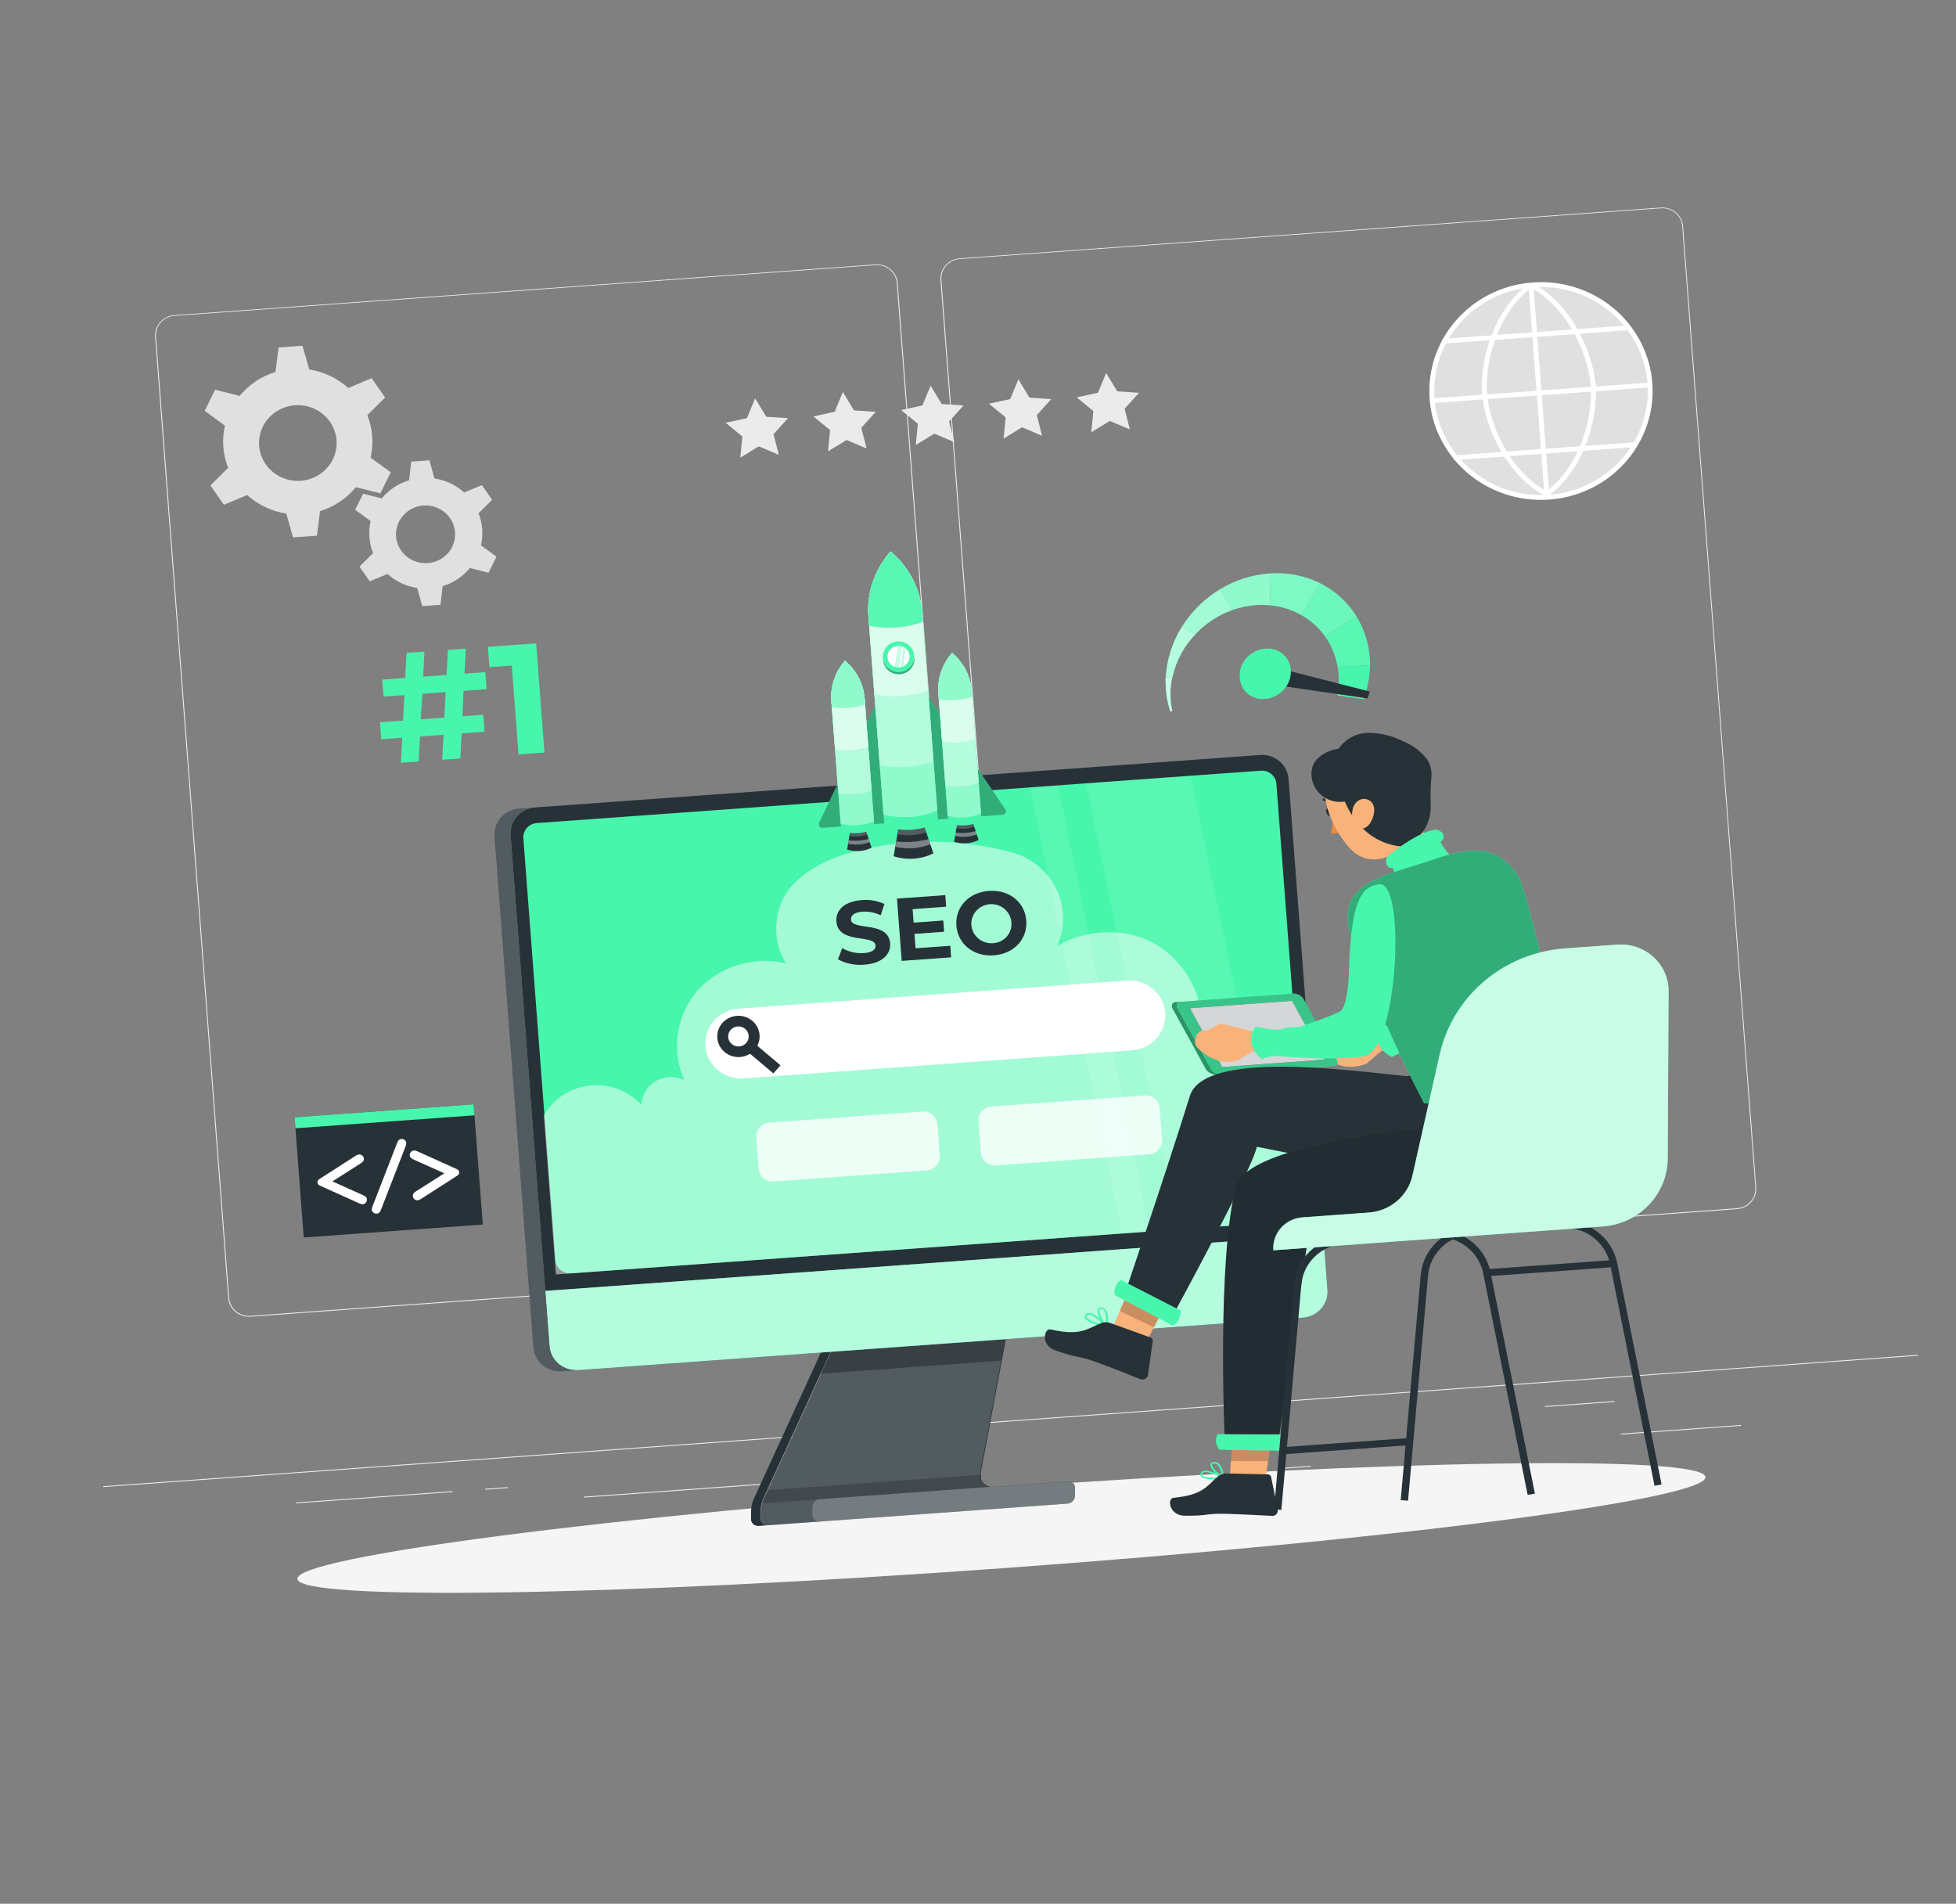 <svg width="260" height="253" viewBox="0 0 260 253" fill="none" xmlns="http://www.w3.org/2000/svg">
<rect x="0" y="0" width="260" height="253" fill="#808080" stroke="none"/>
<g clip-path="url(#clip0_23_4851)">
<path d="M231.427 189.369L215.44 190.526L215.449 190.644L231.436 189.487L231.427 189.369Z" fill="#EBEBEB"/>
<path d="M174.24 194.794L170.046 195.098L170.055 195.216L174.249 194.912L174.24 194.794Z" fill="#EBEBEB"/>
<path d="M214.625 186.193L205.363 186.863L205.372 186.982L214.634 186.311L214.625 186.193Z" fill="#EBEBEB"/>
<path d="M60.168 198.164L39.321 199.672L39.33 199.79L60.177 198.282L60.168 198.164Z" fill="#EBEBEB"/>
<path d="M67.523 197.632L64.468 197.853L64.477 197.971L67.532 197.75L67.523 197.632Z" fill="#EBEBEB"/>
<path d="M122.826 195.627L77.608 198.899L77.617 199.018L122.835 195.746L122.826 195.627Z" fill="#EBEBEB"/>
<path d="M126.492 168.241L33.297 174.983C32.566 175.036 31.844 174.804 31.288 174.337C30.733 173.871 30.391 173.208 30.337 172.495L20.616 44.746C20.568 44.037 20.809 43.338 21.288 42.802C21.766 42.265 22.442 41.935 23.169 41.883L116.363 35.14C117.094 35.087 117.817 35.319 118.372 35.786C118.927 36.252 119.27 36.915 119.324 37.628L129.043 165.354C129.098 166.066 128.859 166.771 128.381 167.312C127.902 167.854 127.223 168.188 126.492 168.241ZM23.176 41.977C22.477 42.028 21.829 42.348 21.371 42.865C20.914 43.383 20.686 44.056 20.736 44.737L30.457 172.487C30.51 173.168 30.838 173.801 31.369 174.246C31.899 174.692 32.59 174.915 33.288 174.866L126.483 168.123C127.181 168.071 127.83 167.751 128.287 167.234C128.745 166.717 128.973 166.044 128.923 165.362L119.201 37.613C119.148 36.932 118.821 36.299 118.29 35.853C117.759 35.407 117.069 35.184 116.37 35.234L23.176 41.977Z" fill="#EBEBEB"/>
<path d="M230.899 160.686L137.695 167.43C136.964 167.482 136.242 167.249 135.687 166.782C135.132 166.316 134.789 165.654 134.734 164.942L125.013 37.192C124.967 36.483 125.209 35.785 125.687 35.249C126.165 34.714 126.84 34.383 127.566 34.329L220.77 27.585C221.496 27.535 222.212 27.766 222.764 28.228C223.316 28.689 223.659 29.344 223.719 30.051L233.441 157.8C233.495 158.511 233.258 159.214 232.781 159.755C232.305 160.296 231.628 160.631 230.899 160.686ZM127.573 34.423C126.875 34.475 126.226 34.794 125.769 35.312C125.311 35.829 125.083 36.502 125.133 37.184L134.855 164.933C134.908 165.614 135.236 166.247 135.766 166.693C136.297 167.139 136.987 167.362 137.686 167.312L230.89 160.569C231.588 160.517 232.237 160.197 232.694 159.68C233.152 159.163 233.38 158.489 233.33 157.808L223.608 30.059C223.555 29.378 223.228 28.745 222.697 28.299C222.166 27.853 221.476 27.63 220.778 27.68L127.573 34.423Z" fill="#EBEBEB"/>
<path d="M255.032 180.047L13.695 197.508L13.704 197.626L255.041 180.165L255.032 180.047Z" fill="#EBEBEB"/>
<path d="M133.236 140.792C132.68 140.834 132.124 140.714 131.638 140.448C131.153 140.182 130.758 139.781 130.506 139.297C130.254 138.812 130.155 138.265 130.221 137.726C130.288 137.186 130.517 136.678 130.879 136.265C131.242 135.853 131.722 135.554 132.259 135.408C132.796 135.262 133.365 135.274 133.895 135.443C134.424 135.612 134.891 135.931 135.234 136.358C135.578 136.786 135.784 137.303 135.827 137.845C135.882 138.57 135.64 139.288 135.155 139.84C134.669 140.392 133.98 140.734 133.236 140.792ZM132.927 136.725C132.657 136.743 132.398 136.838 132.184 137C131.97 137.161 131.81 137.38 131.724 137.631C131.638 137.881 131.63 138.15 131.701 138.405C131.773 138.659 131.92 138.887 132.125 139.06C132.33 139.232 132.582 139.342 132.851 139.374C133.119 139.406 133.392 139.36 133.633 139.241C133.875 139.122 134.074 138.936 134.207 138.706C134.34 138.476 134.4 138.213 134.379 137.95C134.35 137.601 134.181 137.277 133.91 137.048C133.638 136.819 133.285 136.703 132.927 136.725Z" fill="#263238"/>
<path d="M135.049 138.89L134.1 139.962L137.673 142.968L138.621 141.897L135.049 138.89Z" fill="#263238"/>
<path d="M218.991 53.219C219.686 45.435 213.778 38.574 205.794 37.897C197.811 37.219 190.775 42.98 190.08 50.765C189.385 58.55 195.293 65.41 203.277 66.088C211.261 66.766 218.296 61.004 218.991 53.219Z" fill="#E0E0E0"/>
<path d="M205.666 66.41C201.782 66.622 197.969 65.34 195.046 62.838C192.123 60.336 190.324 56.816 190.036 53.034C189.748 49.252 190.995 45.511 193.507 42.616C196.02 39.721 199.597 37.903 203.47 37.554L203.518 38.19C199.817 38.525 196.399 40.263 193.998 43.03C191.598 45.797 190.407 49.372 190.682 52.987C190.957 56.601 192.676 59.966 195.469 62.358C198.262 64.749 201.906 65.976 205.617 65.775L205.666 66.41Z" fill="white"/>
<path d="M205.666 66.41L205.617 65.775C207.499 65.673 209.342 65.206 211.037 64.401C212.732 63.597 214.245 62.472 215.489 61.09C216.733 59.709 217.682 58.1 218.28 56.357C218.879 54.614 219.116 52.773 218.976 50.94C218.837 49.107 218.324 47.319 217.468 45.682C216.612 44.044 215.43 42.589 213.991 41.402C212.551 40.215 210.884 39.32 209.086 38.768C207.288 38.217 205.395 38.02 203.518 38.19L203.47 37.554C205.433 37.377 207.412 37.584 209.292 38.161C211.173 38.739 212.916 39.675 214.421 40.917C215.926 42.159 217.162 43.681 218.057 45.393C218.952 47.106 219.488 48.975 219.634 50.892C219.78 52.809 219.532 54.735 218.906 56.558C218.28 58.381 217.288 60.063 215.988 61.508C214.687 62.953 213.105 64.13 211.333 64.972C209.56 65.814 207.634 66.302 205.666 66.41Z" fill="white"/>
<path d="M212.131 51.437L211.48 51.484C211.124 46.811 208.234 40.726 203.341 38.155L203.652 37.593C208.73 40.288 211.762 46.59 212.131 51.437Z" fill="white"/>
<path d="M205.808 65.922L205.415 65.411C209.846 62.166 211.803 55.73 211.447 51.056L212.099 51.009C212.468 55.857 210.423 62.535 205.808 65.922Z" fill="white"/>
<path d="M197.661 52.484L197.009 52.531C196.64 47.679 198.68 41.001 203.3 37.619L203.693 38.125C199.262 41.375 197.305 47.806 197.661 52.484Z" fill="white"/>
<path d="M205.455 65.943C200.373 63.258 197.345 56.946 196.976 52.099L197.628 52.051C197.984 56.73 200.873 62.81 205.767 65.381L205.455 65.943Z" fill="white"/>
<path d="M203.822 37.846L203.17 37.893L205.318 66.114L205.969 66.066L203.822 37.846Z" fill="white"/>
<path d="M216.227 43.261L191.726 45.034L191.774 45.67L216.275 43.897L216.227 43.261Z" fill="white"/>
<path d="M219.032 50.858L190.101 52.951L190.149 53.586L219.081 51.493L219.032 50.858Z" fill="white"/>
<path d="M217.078 58.793L193.23 60.519L193.278 61.154L217.127 59.429L217.078 58.793Z" fill="white"/>
<path d="M49.469 57.963C49.402 57.006 49.186 56.064 48.83 55.17L51.19 52.827L49.398 50.259L46.299 51.567C44.856 50.263 43.05 49.406 41.108 49.103L40.203 45.946L37.031 46.175L36.619 49.428C34.742 50.007 33.084 51.115 31.852 52.612L28.592 51.793L27.213 54.59L29.897 56.568C29.47 58.437 29.618 60.387 30.323 62.173L27.968 64.511L29.755 67.079L32.855 65.79C34.3 67.094 36.108 67.951 38.051 68.254L38.952 71.416L42.123 71.187L42.54 67.929C44.415 67.35 46.072 66.242 47.302 64.745L50.562 65.564L51.946 62.767L49.26 60.817C49.476 59.882 49.547 58.919 49.469 57.963ZM39.976 63.893C38.959 63.968 37.941 63.746 37.052 63.257C36.164 62.767 35.444 62.032 34.984 61.144C34.524 60.255 34.345 59.254 34.468 58.266C34.592 57.278 35.014 56.348 35.68 55.594C36.346 54.84 37.226 54.295 38.21 54.029C39.193 53.763 40.236 53.787 41.205 54.098C42.174 54.41 43.027 54.995 43.655 55.779C44.284 56.563 44.66 57.512 44.735 58.504C44.786 59.163 44.703 59.825 44.491 60.452C44.279 61.079 43.943 61.66 43.501 62.16C43.059 62.661 42.52 63.071 41.916 63.369C41.311 63.666 40.652 63.844 39.976 63.893Z" fill="#E0E0E0"/>
<path d="M64.096 70.316C64.04 69.594 63.877 68.884 63.61 68.208L65.416 66.421L64.054 64.47L61.701 65.445C60.603 64.456 59.227 63.807 57.75 63.582L57.081 61.174L54.668 61.349L54.371 63.827C52.942 64.262 51.679 65.101 50.74 66.238L48.266 65.612L47.209 67.738L49.265 69.246C48.94 70.669 49.053 72.154 49.59 73.514L47.784 75.297L49.151 77.252L51.504 76.277C52.604 77.266 53.981 77.914 55.46 78.139L56.129 80.547L58.542 80.372L58.839 77.895C60.266 77.46 61.528 76.62 62.465 75.484L64.939 76.109L65.991 73.979L63.935 72.477C64.096 71.768 64.15 71.04 64.096 70.316ZM56.863 74.829C56.088 74.886 55.312 74.718 54.635 74.345C53.958 73.972 53.409 73.411 53.059 72.734C52.709 72.057 52.572 71.294 52.667 70.541C52.761 69.789 53.083 69.08 53.591 68.506C54.098 67.931 54.769 67.517 55.519 67.314C56.268 67.112 57.063 67.131 57.801 67.369C58.539 67.607 59.189 68.053 59.667 68.651C60.145 69.249 60.431 69.972 60.487 70.729C60.564 71.741 60.226 72.742 59.546 73.511C58.867 74.28 57.901 74.754 56.863 74.829Z" fill="#E0E0E0"/>
<path d="M99.286 55.57L100.372 52.941L101.849 55.38L104.747 55.577L102.821 57.699L103.525 60.445L100.862 59.318L98.404 60.821L98.68 58.004L96.455 56.182L99.286 55.57Z" fill="#EBEBEB"/>
<path d="M110.952 54.726L112.038 52.096L113.515 54.536L116.408 54.733L114.487 56.855L115.191 59.601L112.529 58.474L110.066 59.977L110.342 57.16L108.116 55.338L110.952 54.726Z" fill="#EBEBEB"/>
<path d="M122.614 53.882L123.7 51.253L125.176 53.692L128.074 53.889L126.154 56.011L126.858 58.757L124.195 57.629L121.732 59.133L122.008 56.316L119.782 54.494L122.614 53.882Z" fill="#EBEBEB"/>
<path d="M134.28 53.038L135.366 50.409L136.843 52.848L139.74 53.045L137.815 55.167L138.519 57.913L135.856 56.786L133.398 58.289L133.674 55.472L131.449 53.65L134.28 53.038Z" fill="#EBEBEB"/>
<path d="M145.946 52.194L147.032 49.565L148.509 52.004L151.402 52.202L149.481 54.323L150.185 57.069L147.522 55.942L145.06 57.445L145.335 54.628L143.11 52.806L145.946 52.194Z" fill="#EBEBEB"/>
<path d="M133.517 208.389C185.203 204.649 226.921 199.232 226.697 196.29C226.473 193.347 184.392 193.993 132.706 197.733C81.02 201.473 39.302 206.89 39.526 209.832C39.75 212.775 81.831 212.128 133.517 208.389Z" fill="#F5F5F5"/>
<path d="M101.13 200.661L101.116 201.751C101.116 201.885 101.141 202.018 101.189 202.143C101.212 202.201 101.242 202.256 101.279 202.307C101.319 202.357 101.361 202.404 101.407 202.449C101.453 202.494 101.505 202.533 101.561 202.566C101.733 202.667 101.934 202.714 102.134 202.699L141.907 199.822C142.002 199.815 142.095 199.794 142.183 199.759C142.245 199.736 142.304 199.708 142.361 199.675C142.564 199.56 142.721 199.382 142.808 199.17C142.861 199.051 142.889 198.924 142.891 198.794L142.904 197.748C142.91 197.623 142.885 197.498 142.832 197.384C142.81 197.331 142.782 197.28 142.748 197.234C142.664 197.116 142.55 197.021 142.417 196.959C142.36 196.934 142.302 196.913 142.242 196.896C142.151 196.875 142.057 196.867 141.964 196.874L132.059 197.59C131.935 197.601 131.809 197.599 131.685 197.584L131.542 197.557C131.488 197.546 131.435 197.531 131.384 197.512C131.334 197.5 131.287 197.481 131.243 197.455C131.171 197.425 131.102 197.389 131.036 197.347C130.957 197.295 130.882 197.235 130.814 197.169C130.777 197.13 130.74 197.094 130.703 197.05L130.628 196.96L130.601 196.925C130.569 196.884 130.541 196.84 130.518 196.793L130.451 196.67C130.452 196.661 130.451 196.651 130.449 196.642C130.451 196.631 130.45 196.62 130.446 196.609C130.429 196.574 130.417 196.537 130.409 196.498C130.4 196.446 130.395 196.392 130.396 196.338C130.393 196.291 130.389 196.24 130.385 196.188C130.381 196.136 130.377 196.089 130.373 196.037L130.369 195.976C130.362 195.926 130.359 195.876 130.357 195.825C130.353 195.769 130.374 195.72 130.379 195.668L133.162 180.834L133.698 177.984L134.115 175.753L111.526 177.387L110.481 179.663L109.149 182.571L101.573 199.086C101.548 199.145 101.524 199.204 101.494 199.262L101.422 199.462C101.403 199.529 101.379 199.593 101.36 199.665L101.326 199.8C101.229 200.079 101.163 200.368 101.13 200.661Z" fill="#263238"/>
<path opacity="0.2" d="M142.89 197.758L142.878 198.814C142.873 199.07 142.771 199.316 142.592 199.503C142.413 199.691 142.169 199.807 141.907 199.831L102.145 202.708C102.011 202.718 101.877 202.701 101.751 202.658C101.624 202.615 101.508 202.547 101.41 202.458C101.312 202.369 101.234 202.261 101.181 202.141C101.128 202.021 101.101 201.892 101.102 201.761L101.116 200.672C101.119 200.38 101.156 200.09 101.225 199.807C101.288 199.559 101.374 199.317 101.481 199.084L111.439 177.384L134.028 175.75L130.292 195.664C130.266 195.779 130.254 195.896 130.255 196.013C130.251 196.401 130.393 196.777 130.654 197.07C130.915 197.363 131.277 197.553 131.672 197.604C131.796 197.623 131.922 197.626 132.047 197.615L141.937 196.899C142.059 196.887 142.182 196.901 142.298 196.939C142.415 196.977 142.522 197.038 142.612 197.119C142.702 197.2 142.773 197.299 142.821 197.409C142.869 197.52 142.893 197.638 142.89 197.758Z" fill="white"/>
<path d="M100.21 199.166L110.163 177.462L111.442 177.37L101.485 199.074C101.254 199.574 101.13 200.114 101.12 200.662L101.106 201.751C101.101 201.883 101.126 202.014 101.178 202.135C101.229 202.257 101.307 202.366 101.406 202.455C101.505 202.544 101.623 202.612 101.751 202.653C101.879 202.694 102.014 202.708 102.148 202.694L100.869 202.786C100.735 202.801 100.6 202.787 100.472 202.746C100.344 202.705 100.226 202.637 100.127 202.548C100.028 202.458 99.95 202.349 99.898 202.228C99.847 202.106 99.822 201.975 99.827 201.844L99.841 200.755C99.85 200.206 99.976 199.665 100.21 199.166Z" fill="#263238"/>
<path opacity="0.3" d="M111.452 177.369L134.036 175.735L133.084 180.82L109.071 182.558L111.452 177.369Z" fill="black"/>
<path d="M67.866 110.998L73.033 178.899C73.067 179.35 73.191 179.791 73.4 180.195C73.608 180.599 73.896 180.959 74.247 181.254C74.598 181.55 75.005 181.775 75.446 181.916C75.886 182.058 76.351 182.114 76.813 182.081L173.189 175.108C173.651 175.074 174.102 174.952 174.516 174.748C174.93 174.545 175.299 174.264 175.602 173.921C175.904 173.578 176.135 173.18 176.279 172.751C176.424 172.321 176.481 171.868 176.446 171.417L171.279 103.516C171.245 103.065 171.12 102.624 170.912 102.22C170.703 101.815 170.415 101.455 170.063 101.16C169.712 100.864 169.304 100.639 168.863 100.498C168.422 100.356 167.957 100.301 167.494 100.335L71.133 107.307C70.358 107.364 69.624 107.668 69.044 108.173C68.962 108.241 68.885 108.315 68.813 108.393C68.592 108.62 68.405 108.878 68.26 109.157C68.157 109.342 68.074 109.537 68.013 109.738C67.886 110.146 67.837 110.573 67.866 110.998Z" fill="#263238"/>
<path d="M175.887 164.075L176.446 171.417C176.515 172.328 176.21 173.229 175.599 173.921C174.987 174.613 174.118 175.04 173.184 175.108L76.823 182.08C75.888 182.147 74.965 181.85 74.255 181.254C73.545 180.657 73.107 179.81 73.038 178.899L72.479 171.557L175.887 164.075Z" fill="#47F6AC"/>
<path opacity="0.6" d="M175.887 164.075L176.446 171.417C176.515 172.328 176.21 173.229 175.599 173.921C174.987 174.613 174.118 175.04 173.184 175.108L76.823 182.08C75.888 182.147 74.965 181.85 74.255 181.254C73.545 180.657 73.107 179.81 73.038 178.899L72.479 171.557L175.887 164.075Z" fill="white"/>
<path d="M75.908 169.222L172.143 162.259C172.655 162.222 173.131 161.988 173.466 161.609C173.801 161.229 173.968 160.736 173.93 160.236L169.663 104.163C169.625 103.663 169.386 103.199 168.997 102.872C168.608 102.546 168.102 102.383 167.589 102.42L71.354 109.383C70.842 109.42 70.366 109.654 70.031 110.033C69.696 110.412 69.529 110.906 69.567 111.405L73.835 167.498C73.878 167.993 74.12 168.452 74.508 168.775C74.896 169.098 75.399 169.259 75.908 169.222Z" fill="#47F6AC"/>
<path d="M69 107.461L71.133 107.307C70.199 107.375 69.33 107.801 68.718 108.494C68.106 109.186 67.802 110.087 67.871 110.998L73.038 178.899C73.107 179.81 73.545 180.657 74.255 181.254C74.965 181.85 75.888 182.147 76.823 182.08L74.689 182.234C73.755 182.302 72.831 182.005 72.121 181.408C71.412 180.812 70.974 179.965 70.905 179.053L65.738 111.152C65.668 110.241 65.973 109.34 66.585 108.648C67.197 107.956 68.065 107.529 69 107.461Z" fill="#263238"/>
<g opacity="0.2">
<path d="M69 107.461L71.133 107.307C70.199 107.375 69.33 107.801 68.718 108.494C68.106 109.186 67.802 110.087 67.871 110.998L73.038 178.899C73.107 179.81 73.545 180.657 74.255 181.254C74.965 181.85 75.888 182.147 76.823 182.08L74.689 182.234C73.755 182.302 72.831 182.005 72.121 181.408C71.412 180.812 70.974 179.965 70.905 179.053L65.738 111.152C65.668 110.241 65.973 109.34 66.585 108.648C67.197 107.956 68.065 107.529 69 107.461Z" fill="white"/>
</g>
<path opacity="0.5" d="M172.809 137.971C170.292 137.68 166.482 139.531 165.928 141.938C165.956 141.213 165.769 140.496 165.39 139.873C165.011 139.249 164.456 138.744 163.792 138.42C162.458 137.792 160.744 137.405 159.632 138.357C160.015 136.003 159.717 133.592 158.773 131.395C157.829 129.197 156.276 127.299 154.288 125.914C150.287 123.207 144.756 123.291 140.555 125.681C141.095 124.456 141.354 123.13 141.312 121.796C141.271 120.463 140.931 119.154 140.315 117.963C139.7 116.771 138.825 115.725 137.751 114.898C136.678 114.072 135.431 113.484 134.1 113.177C127.881 111.557 121.352 111.427 115.07 112.798C111.437 113.591 107.777 114.982 105.299 117.688C102.821 120.395 102.458 124.993 104.494 128.03C102.373 127.528 100.151 127.601 98.069 128.243C95.987 128.885 94.126 130.071 92.687 131.672C91.306 133.305 90.414 135.277 90.108 137.373C89.803 139.468 90.096 141.605 90.955 143.548C90.361 143.26 89.701 143.121 89.038 143.144C88.374 143.167 87.727 143.352 87.155 143.681C86.593 144.012 86.126 144.478 85.799 145.034C85.472 145.59 85.295 146.218 85.286 146.859C84.439 145.922 83.373 145.196 82.178 144.744C80.983 144.292 79.695 144.127 78.421 144.262C77.147 144.397 75.924 144.828 74.857 145.519C73.79 146.211 72.908 147.142 72.287 148.235L73.895 169.367L174.074 162.119L172.809 137.971Z" fill="white"/>
<path d="M149.779 130.31L98.172 134.044C95.546 134.234 93.575 136.463 93.77 139.024C93.965 141.584 96.252 143.505 98.877 143.315L150.485 139.582C153.11 139.392 155.081 137.162 154.886 134.602C154.691 132.041 152.405 130.12 149.779 130.31Z" fill="white"/>
<path d="M98.365 140.475C97.81 140.515 97.254 140.394 96.769 140.127C96.284 139.859 95.892 139.457 95.641 138.972C95.391 138.487 95.293 137.94 95.361 137.401C95.429 136.862 95.659 136.354 96.023 135.943C96.387 135.531 96.867 135.234 97.404 135.089C97.941 134.944 98.51 134.957 99.039 135.128C99.568 135.298 100.034 135.617 100.377 136.045C100.72 136.473 100.925 136.991 100.966 137.533C101.02 138.259 100.776 138.976 100.289 139.528C99.802 140.079 99.11 140.42 98.365 140.475ZM98.056 136.409C97.787 136.428 97.529 136.525 97.317 136.687C97.104 136.849 96.945 137.069 96.861 137.319C96.776 137.569 96.769 137.838 96.841 138.092C96.914 138.345 97.061 138.572 97.266 138.744C97.47 138.916 97.722 139.025 97.99 139.057C98.258 139.089 98.53 139.043 98.771 138.925C99.012 138.806 99.212 138.621 99.345 138.392C99.478 138.162 99.538 137.9 99.518 137.638C99.49 137.286 99.32 136.96 99.046 136.729C98.773 136.499 98.416 136.384 98.056 136.409Z" fill="#263238"/>
<path d="M100.175 138.569L99.226 139.641L102.799 142.647L103.748 141.575L100.175 138.569Z" fill="#263238"/>
<g opacity="0.1">
<path d="M136.925 104.634L140.622 104.366L152.855 163.654L149.153 163.922L136.925 104.634Z" fill="white"/>
<path d="M156.596 163.384L144.368 104.095L158.274 103.089L170.502 162.377L156.596 163.384Z" fill="white"/>
</g>
<path opacity="0.2" d="M107.998 200.292L107.987 201.291C107.982 201.417 108.005 201.542 108.053 201.658C108.102 201.774 108.175 201.879 108.268 201.966C108.362 202.052 108.473 202.118 108.595 202.159C108.716 202.2 108.846 202.216 108.974 202.204L141.907 199.822C142.168 199.798 142.412 199.681 142.591 199.494C142.77 199.306 142.872 199.061 142.878 198.805L142.89 197.758C142.896 197.637 142.876 197.517 142.83 197.405C142.784 197.292 142.714 197.191 142.624 197.108C142.534 197.024 142.427 196.961 142.31 196.922C142.193 196.882 142.068 196.868 141.945 196.88L132.055 197.596C131.931 197.605 131.807 197.6 131.685 197.58L108.999 199.221C108.727 199.25 108.475 199.375 108.291 199.572C108.107 199.769 108.003 200.025 107.998 200.292Z" fill="white"/>
<path opacity="0.2" d="M101.229 199.797L131.686 197.594C131.291 197.545 130.928 197.355 130.667 197.061C130.407 196.768 130.267 196.39 130.274 196.002L102.066 198.043L101.229 199.797Z" fill="black"/>
<path d="M111.389 127.494L111.945 126C112.812 126.497 113.812 126.728 114.815 126.664C115.978 126.579 116.422 126.164 116.384 125.656C116.266 124.107 111.41 125.542 111.175 122.455C111.068 121.043 112.142 119.791 114.556 119.617C115.587 119.521 116.626 119.701 117.561 120.138L117.063 121.636C116.318 121.275 115.489 121.11 114.658 121.157C113.495 121.241 113.078 121.697 113.118 122.215C113.234 123.74 118.091 122.328 118.323 125.369C118.428 126.752 117.34 128.024 114.913 128.199C113.692 128.318 112.463 128.071 111.389 127.494Z" fill="#263238"/>
<path d="M126.316 125.689L126.433 127.224L119.859 127.699L119.229 119.421L125.653 118.956L125.77 120.495L121.306 120.818L121.443 122.616L125.386 122.33L125.5 123.822L121.556 124.108L121.702 126.023L126.316 125.689Z" fill="#263238"/>
<path d="M127.127 123.014C126.94 120.552 128.766 118.589 131.444 118.395C134.123 118.201 136.23 119.87 136.418 122.341C136.606 124.812 134.765 126.768 132.096 126.961C129.427 127.154 127.314 125.475 127.127 123.014ZM134.43 122.485C134.376 121.977 134.17 121.496 133.837 121.102C133.505 120.707 133.06 120.417 132.56 120.267C132.059 120.117 131.524 120.114 131.022 120.259C130.52 120.404 130.072 120.689 129.735 121.08C129.398 121.471 129.187 121.95 129.128 122.457C129.068 122.965 129.163 123.478 129.401 123.933C129.638 124.388 130.008 124.765 130.464 125.016C130.92 125.268 131.441 125.383 131.964 125.347C132.324 125.332 132.677 125.244 133 125.089C133.324 124.934 133.611 124.715 133.843 124.445C134.075 124.176 134.247 123.863 134.348 123.526C134.449 123.188 134.477 122.834 134.43 122.485Z" fill="#263238"/>
<path opacity="0.8" d="M122.61 147.717L102.241 149.191C101.215 149.265 100.445 150.137 100.521 151.138L100.84 155.336C100.917 156.337 101.81 157.088 102.837 157.013L123.205 155.54C124.232 155.465 125.002 154.594 124.926 153.593L124.606 149.395C124.53 148.394 123.636 147.643 122.61 147.717Z" fill="white"/>
<path opacity="0.8" d="M152.15 145.58L131.781 147.054C130.755 147.128 129.984 148 130.06 149L130.38 153.199C130.456 154.199 131.35 154.95 132.376 154.876L152.745 153.402C153.771 153.328 154.541 152.457 154.465 151.456L154.146 147.258C154.07 146.257 153.176 145.506 152.15 145.58Z" fill="white"/>
<path d="M108.867 109.347L119.257 87.773C119.294 87.697 119.35 87.632 119.421 87.585C119.491 87.538 119.573 87.51 119.659 87.504C119.744 87.498 119.83 87.513 119.907 87.55C119.984 87.587 120.049 87.642 120.097 87.712L133.638 107.555C133.684 107.623 133.71 107.702 133.715 107.784C133.72 107.865 133.703 107.947 133.666 108.02C133.629 108.093 133.573 108.156 133.504 108.202C133.435 108.248 133.355 108.275 133.271 108.282L109.345 110.013C109.261 110.019 109.177 110.004 109.101 109.969C109.025 109.934 108.96 109.88 108.911 109.813C108.863 109.746 108.834 109.667 108.826 109.586C108.818 109.504 108.833 109.422 108.867 109.347Z" fill="#47F6AC"/>
<path opacity="0.3" d="M108.867 109.347L119.257 87.773C119.294 87.697 119.35 87.632 119.421 87.585C119.491 87.538 119.573 87.51 119.659 87.504C119.744 87.498 119.83 87.513 119.907 87.55C119.984 87.587 120.049 87.642 120.097 87.712L133.638 107.555C133.684 107.623 133.71 107.702 133.715 107.784C133.72 107.865 133.703 107.947 133.666 108.02C133.629 108.093 133.573 108.156 133.504 108.202C133.435 108.248 133.355 108.275 133.271 108.282L109.345 110.013C109.261 110.019 109.177 110.004 109.101 109.969C109.025 109.934 108.96 109.88 108.911 109.813C108.863 109.746 108.834 109.667 108.826 109.586C108.818 109.504 108.833 109.422 108.867 109.347Z" fill="black"/>
<path d="M115.856 112.661L115.095 110.378L113 110.529L112.598 112.896C113.673 113.242 114.845 113.157 115.856 112.661Z" fill="#263238"/>
<path opacity="0.2" d="M113 110.529L112.906 111.08C113.695 111.246 114.516 111.186 115.271 110.909L115.095 110.378L113 110.529Z" fill="white"/>
<path opacity="0.4" d="M112.806 111.674C112.779 111.828 112.751 111.977 112.728 112.12C113.693 112.341 114.704 112.268 115.624 111.911L115.485 111.481C114.614 111.719 113.703 111.785 112.806 111.674Z" fill="white"/>
<path d="M116.246 110.129C114.873 110.801 113.284 110.917 111.824 110.449L110.51 93.176C110.435 92.209 110.557 91.237 110.868 90.317C111.18 89.396 111.674 88.544 112.325 87.811C113.079 88.443 113.697 89.214 114.144 90.08C114.592 90.945 114.859 91.889 114.931 92.856L116.246 110.129Z" fill="#47F6AC"/>
<path d="M110.51 93.176L111.749 109.456C113.217 109.839 114.776 109.727 116.17 109.136L114.931 92.856C114.859 91.889 114.592 90.945 114.144 90.08C113.697 89.214 113.079 88.443 112.325 87.811C111.674 88.544 111.18 89.396 110.868 90.317C110.557 91.237 110.435 92.209 110.51 93.176Z" fill="#47F6AC"/>
<path opacity="0.4" d="M110.51 93.176L111.749 109.456C113.217 109.839 114.776 109.727 116.17 109.136L114.931 92.856C114.859 91.889 114.592 90.945 114.144 90.08C113.697 89.214 113.079 88.443 112.325 87.811C111.674 88.544 111.18 89.396 110.868 90.317C110.557 91.237 110.435 92.209 110.51 93.176Z" fill="white"/>
<path d="M110.51 93.176L111.441 105.413C112.917 105.711 114.448 105.6 115.863 105.093L114.931 92.856C114.859 91.889 114.592 90.945 114.144 90.08C113.697 89.214 113.079 88.443 112.325 87.811C111.674 88.544 111.18 89.396 110.868 90.317C110.557 91.237 110.435 92.209 110.51 93.176Z" fill="#47F6AC"/>
<path opacity="0.6" d="M110.51 93.176L111.441 105.413C112.917 105.711 114.448 105.6 115.863 105.093L114.931 92.856C114.859 91.889 114.592 90.945 114.144 90.08C113.697 89.214 113.079 88.443 112.325 87.811C111.674 88.544 111.18 89.396 110.868 90.317C110.557 91.237 110.435 92.209 110.51 93.176Z" fill="white"/>
<path d="M110.51 93.176L110.997 99.577C112.472 99.877 114.005 99.766 115.418 99.257L114.931 92.856C114.859 91.889 114.592 90.945 114.144 90.08C113.697 89.214 113.079 88.443 112.325 87.811C111.674 88.544 111.18 89.396 110.868 90.317C110.557 91.237 110.435 92.209 110.51 93.176Z" fill="#47F6AC"/>
<path opacity="0.8" d="M110.51 93.176L110.997 99.577C112.472 99.877 114.005 99.766 115.418 99.257L114.931 92.856C114.859 91.889 114.592 90.945 114.144 90.08C113.697 89.214 113.079 88.443 112.325 87.811C111.674 88.544 111.18 89.396 110.868 90.317C110.557 91.237 110.435 92.209 110.51 93.176Z" fill="white"/>
<path d="M110.51 93.176L110.567 93.924C112.042 94.222 113.574 94.112 114.988 93.604L114.931 92.856C114.859 91.889 114.592 90.945 114.144 90.08C113.697 89.214 113.079 88.443 112.325 87.811C111.674 88.544 111.18 89.396 110.868 90.317C110.557 91.237 110.435 92.209 110.51 93.176Z" fill="#47F6AC"/>
<path opacity="0.4" d="M110.51 93.176L110.567 93.924C112.042 94.222 113.574 94.112 114.988 93.604L114.931 92.856C114.859 91.889 114.592 90.945 114.144 90.08C113.697 89.214 113.079 88.443 112.325 87.811C111.674 88.544 111.18 89.396 110.868 90.317C110.557 91.237 110.435 92.209 110.51 93.176Z" fill="white"/>
<path d="M130.08 111.631L129.324 109.348L127.229 109.5L126.822 111.867C127.897 112.213 129.069 112.128 130.08 111.631Z" fill="#263238"/>
<path opacity="0.2" d="M127.229 109.5L127.135 110.051C127.924 110.216 128.745 110.157 129.501 109.88L129.324 109.348L127.229 109.5Z" fill="white"/>
<path opacity="0.4" d="M127.03 110.645C127.008 110.798 126.98 110.947 126.957 111.091C127.922 111.312 128.933 111.238 129.853 110.881L129.709 110.452C128.838 110.69 127.927 110.756 127.03 110.645Z" fill="white"/>
<path d="M130.475 109.099C129.102 109.772 127.513 109.887 126.054 109.419L124.739 92.146C124.664 91.18 124.786 90.208 125.097 89.287C125.409 88.366 125.904 87.515 126.554 86.781C127.308 87.413 127.926 88.184 128.374 89.05C128.821 89.916 129.088 90.859 129.161 91.826L130.475 109.099Z" fill="#47F6AC"/>
<path d="M124.739 92.146L125.978 108.426C127.447 108.81 129.005 108.697 130.399 108.106L129.161 91.826C129.088 90.859 128.821 89.916 128.374 89.05C127.926 88.184 127.308 87.413 126.554 86.781C125.904 87.515 125.409 88.366 125.097 89.287C124.786 90.208 124.664 91.18 124.739 92.146Z" fill="#47F6AC"/>
<path opacity="0.4" d="M124.739 92.146L125.978 108.426C127.447 108.81 129.005 108.697 130.399 108.106L129.161 91.826C129.088 90.859 128.821 89.916 128.374 89.05C127.926 88.184 127.308 87.413 126.554 86.781C125.904 87.515 125.409 88.366 125.097 89.287C124.786 90.208 124.664 91.18 124.739 92.146Z" fill="white"/>
<path d="M124.739 92.146L125.67 104.383C127.146 104.681 128.677 104.571 130.092 104.063L129.161 91.826C129.088 90.859 128.821 89.916 128.374 89.05C127.926 88.184 127.308 87.413 126.554 86.781C125.904 87.515 125.409 88.366 125.097 89.287C124.786 90.208 124.664 91.18 124.739 92.146Z" fill="#47F6AC"/>
<path opacity="0.6" d="M124.739 92.146L125.67 104.383C127.146 104.681 128.677 104.571 130.092 104.063L129.161 91.826C129.088 90.859 128.821 89.916 128.374 89.05C127.926 88.184 127.308 87.413 126.554 86.781C125.904 87.515 125.409 88.366 125.097 89.287C124.786 90.208 124.664 91.18 124.739 92.146Z" fill="white"/>
<path d="M124.739 92.146L125.226 98.547C126.702 98.848 128.234 98.737 129.648 98.227L129.161 91.826C129.088 90.859 128.821 89.916 128.374 89.05C127.926 88.184 127.308 87.413 126.554 86.781C125.904 87.515 125.409 88.366 125.097 89.287C124.786 90.208 124.664 91.18 124.739 92.146Z" fill="#47F6AC"/>
<path opacity="0.8" d="M124.739 92.146L125.226 98.547C126.702 98.848 128.234 98.737 129.648 98.227L129.161 91.826C129.088 90.859 128.821 89.916 128.374 89.05C127.926 88.184 127.308 87.413 126.554 86.781C125.904 87.515 125.409 88.366 125.097 89.287C124.786 90.208 124.664 91.18 124.739 92.146Z" fill="white"/>
<path d="M124.739 92.146L124.796 92.895C126.272 93.193 127.803 93.082 129.217 92.575L129.161 91.826C129.088 90.859 128.821 89.916 128.374 89.05C127.926 88.184 127.308 87.413 126.554 86.781C125.904 87.515 125.409 88.366 125.097 89.287C124.786 90.208 124.664 91.18 124.739 92.146Z" fill="#47F6AC"/>
<path opacity="0.4" d="M124.739 92.146L124.796 92.895C126.272 93.193 127.803 93.082 129.217 92.575L129.161 91.826C129.088 90.859 128.821 89.916 128.374 89.05C127.926 88.184 127.308 87.413 126.554 86.781C125.904 87.515 125.409 88.366 125.097 89.287C124.786 90.208 124.664 91.18 124.739 92.146Z" fill="white"/>
<path d="M124.071 113.406L122.819 109.71L119.44 109.955L118.786 113.788C119.649 114.07 120.56 114.181 121.468 114.115C122.375 114.05 123.26 113.808 124.071 113.406Z" fill="#263238"/>
<path opacity="0.2" d="M119.466 109.967C119.466 109.967 119.369 110.542 119.31 110.858C120.586 111.123 121.912 111.027 123.133 110.582L122.844 109.718L119.466 109.967Z" fill="white"/>
<path opacity="0.4" d="M119.146 111.822L119.026 112.54C120.573 112.887 122.191 112.77 123.669 112.204L123.442 111.511C122.044 111.886 120.585 111.992 119.146 111.822Z" fill="white"/>
<path d="M124.706 109.309C123.609 109.851 122.413 110.176 121.187 110.264C119.961 110.353 118.729 110.204 117.562 109.825L115.441 81.953C115.321 80.393 115.518 78.824 116.021 77.338C116.525 75.852 117.324 74.478 118.374 73.294C119.591 74.314 120.59 75.558 121.312 76.955C122.035 78.353 122.468 79.876 122.585 81.436L124.706 109.309Z" fill="#47F6AC"/>
<path d="M115.441 81.953L117.441 108.239C119.815 108.853 122.331 108.671 124.585 107.722L122.585 81.436C122.468 79.876 122.035 78.353 121.312 76.955C120.59 75.558 119.591 74.314 118.374 73.294C117.324 74.478 116.525 75.852 116.021 77.338C115.518 78.824 115.321 80.393 115.441 81.953Z" fill="#47F6AC"/>
<path opacity="0.4" d="M115.441 81.953L117.441 108.239C119.815 108.853 122.331 108.671 124.585 107.722L122.585 81.436C122.468 79.876 122.035 78.353 121.312 76.955C120.59 75.558 119.591 74.314 118.374 73.294C117.324 74.478 116.525 75.852 116.021 77.338C115.518 78.824 115.321 80.393 115.441 81.953Z" fill="white"/>
<path d="M115.441 81.953L116.943 101.693C119.327 102.172 121.801 101.993 124.087 101.176L122.585 81.436C122.468 79.876 122.035 78.353 121.312 76.955C120.59 75.558 119.591 74.314 118.374 73.294C117.324 74.478 116.525 75.852 116.021 77.338C115.518 78.824 115.321 80.393 115.441 81.953Z" fill="#47F6AC"/>
<path opacity="0.6" d="M115.441 81.953L116.943 101.693C119.327 102.172 121.801 101.993 124.087 101.176L122.585 81.436C122.468 79.876 122.035 78.353 121.312 76.955C120.59 75.558 119.591 74.314 118.374 73.294C117.324 74.478 116.525 75.852 116.021 77.338C115.518 78.824 115.321 80.393 115.441 81.953Z" fill="white"/>
<path d="M115.441 81.953L116.229 92.308C118.613 92.788 121.087 92.609 123.373 91.791L122.585 81.436C122.468 79.876 122.035 78.353 121.312 76.955C120.59 75.558 119.591 74.314 118.374 73.294C117.324 74.478 116.525 75.852 116.021 77.338C115.518 78.824 115.321 80.393 115.441 81.953Z" fill="#47F6AC"/>
<path opacity="0.8" d="M115.441 81.953L116.229 92.308C118.613 92.788 121.087 92.609 123.373 91.791L122.585 81.436C122.468 79.876 122.035 78.353 121.312 76.955C120.59 75.558 119.591 74.314 118.374 73.294C117.324 74.478 116.525 75.852 116.021 77.338C115.518 78.824 115.321 80.393 115.441 81.953Z" fill="white"/>
<path d="M115.441 81.953L115.533 83.163C117.917 83.643 120.391 83.464 122.677 82.646L122.585 81.436C122.468 79.876 122.035 78.353 121.312 76.955C120.59 75.558 119.591 74.314 118.374 73.294C117.324 74.478 116.525 75.852 116.021 77.338C115.518 78.824 115.321 80.393 115.441 81.953Z" fill="#47F6AC"/>
<path opacity="0.1" d="M115.441 81.953L115.533 83.163C117.917 83.643 120.391 83.464 122.677 82.646L122.585 81.436C122.468 79.876 122.035 78.353 121.312 76.955C120.59 75.558 119.591 74.314 118.374 73.294C117.324 74.478 116.525 75.852 116.021 77.338C115.518 78.824 115.321 80.393 115.441 81.953Z" fill="white"/>
<path d="M121.518 87.122C121.549 87.523 121.458 87.924 121.255 88.275C121.053 88.626 120.748 88.91 120.38 89.092C120.011 89.274 119.596 89.345 119.186 89.296C118.777 89.248 118.391 89.082 118.078 88.819C117.765 88.557 117.539 88.21 117.428 87.822C117.317 87.434 117.327 87.023 117.456 86.641C117.585 86.258 117.828 85.922 118.153 85.674C118.478 85.426 118.872 85.278 119.283 85.248C119.834 85.209 120.379 85.383 120.798 85.735C121.217 86.086 121.476 86.585 121.518 87.122Z" fill="#47F6AC"/>
<path d="M119.592 89.301C119.066 89.34 118.545 89.183 118.134 88.861C117.722 88.539 117.452 88.077 117.378 87.568C117.382 87.62 117.386 87.671 117.389 87.719C117.43 88.257 117.689 88.757 118.108 89.109C118.527 89.461 119.072 89.636 119.624 89.597C120.176 89.557 120.689 89.305 121.05 88.896C121.411 88.487 121.591 87.955 121.55 87.417C121.546 87.37 121.542 87.319 121.538 87.267C121.541 87.784 121.341 88.282 120.979 88.66C120.617 89.038 120.121 89.267 119.592 89.301Z" fill="#47F6AC"/>
<path opacity="0.3" d="M119.592 89.301C119.066 89.34 118.545 89.183 118.134 88.861C117.722 88.539 117.452 88.077 117.378 87.568C117.382 87.62 117.386 87.671 117.389 87.719C117.43 88.257 117.689 88.757 118.108 89.109C118.527 89.461 119.072 89.636 119.624 89.597C120.176 89.557 120.689 89.305 121.05 88.896C121.411 88.487 121.591 87.955 121.55 87.417C121.546 87.37 121.542 87.319 121.538 87.267C121.541 87.784 121.341 88.282 120.979 88.66C120.617 89.038 120.121 89.267 119.592 89.301Z" fill="black"/>
<path d="M119.547 88.708C120.36 88.649 120.97 87.959 120.91 87.166C120.849 86.373 120.141 85.778 119.328 85.837C118.515 85.895 117.905 86.586 117.965 87.379C118.026 88.171 118.734 88.766 119.547 88.708Z" fill="white"/>
<path d="M119.469 88.704L119.862 85.902C119.704 85.854 119.538 85.834 119.372 85.843L118.978 88.64C119.137 88.69 119.303 88.712 119.469 88.704Z" fill="#47F6AC"/>
<path d="M120.014 88.594L120.352 86.151C120.28 86.096 120.203 86.047 120.122 86.006L119.748 88.674C119.839 88.654 119.927 88.627 120.014 88.594Z" fill="#47F6AC"/>
<g opacity="0.7">
<path d="M119.469 88.704L119.862 85.902C119.704 85.854 119.538 85.834 119.372 85.843L118.978 88.64C119.137 88.69 119.303 88.712 119.469 88.704Z" fill="white"/>
<path d="M120.014 88.594L120.352 86.151C120.28 86.096 120.203 86.047 120.122 86.006L119.748 88.674C119.839 88.654 119.927 88.627 120.014 88.594Z" fill="white"/>
</g>
<path d="M176.871 137.838L176.324 137.996C176.08 138.063 175.862 138.203 175.703 138.396C175.544 138.589 175.45 138.826 175.436 139.073L175.416 139.458C175.406 139.65 175.443 139.842 175.526 140.016C175.609 140.191 175.734 140.343 175.891 140.46C176.862 141.17 179.124 142.455 181.66 141.339L183.624 139.659L183.073 136.945L178.682 136.647C178.42 136.675 178.175 136.786 177.983 136.963L176.871 137.838Z" fill="#FAB27B"/>
<path d="M183.639 139.658L189.395 138.957L188.269 135.958L183.087 136.943L183.639 139.658Z" fill="#FAB27B"/>
<path d="M186.827 136.086C186.623 136.535 186.58 137.038 186.703 137.515C186.867 138.289 187.246 139.005 187.797 139.584C186.825 139.669 185.885 139.968 185.049 140.46L185.002 140.487C181.838 138.7 183.395 136.197 183.395 136.197L183.595 136.211C184.674 136.278 185.757 136.236 186.827 136.086Z" fill="#47F6AC"/>
<path d="M198.85 137.757C193.574 139.351 186.89 139.716 186.89 139.716C186.642 139.37 186.511 138.958 186.514 138.536C186.495 137.658 186.533 136.552 186.813 136.087C187.093 135.622 189.397 135.219 189.397 135.219C189.397 135.219 193.726 132.866 194.525 132.141C195.324 131.416 195.054 128.316 194.74 126.29C193.052 115.4 194.965 114.443 196.702 113.81C200.39 112.517 203.518 136.345 198.85 137.757Z" fill="#47F6AC"/>
<path d="M162.254 142.767L177.255 141.681C177.738 141.646 177.935 141.244 177.672 140.785L173.299 132.806C173.164 132.574 172.968 132.38 172.732 132.246C172.496 132.111 172.228 132.039 171.954 132.037L156.948 133.123C156.465 133.158 156.268 133.56 156.531 134.019L160.924 141.997C161.057 142.227 161.25 142.42 161.483 142.555C161.717 142.69 161.982 142.763 162.254 142.767Z" fill="#47F6AC"/>
<path opacity="0.2" d="M162.254 142.767L177.255 141.681C177.738 141.646 177.935 141.244 177.672 140.785L173.299 132.806C173.164 132.574 172.968 132.38 172.732 132.246C172.496 132.111 172.228 132.039 171.954 132.037L156.948 133.123C156.465 133.158 156.268 133.56 156.531 134.019L160.924 141.997C161.057 142.227 161.25 142.42 161.483 142.555C161.717 142.69 161.982 142.763 162.254 142.767Z" fill="black"/>
<path d="M156.296 133.17L156.948 133.123C156.465 133.158 156.268 133.56 156.531 134.019L160.924 141.997C161.058 142.229 161.253 142.422 161.488 142.557C161.723 142.692 161.99 142.764 162.263 142.766L161.617 142.813C161.343 142.811 161.075 142.739 160.839 142.604C160.603 142.469 160.407 142.276 160.272 142.044L155.884 134.066C155.621 133.607 155.809 133.205 156.296 133.17Z" fill="#47F6AC"/>
<path opacity="0.4" d="M156.296 133.17L156.948 133.123C156.465 133.158 156.268 133.56 156.531 134.019L160.924 141.997C161.058 142.229 161.253 142.422 161.488 142.557C161.723 142.692 161.99 142.764 162.263 142.766L161.617 142.813C161.343 142.811 161.075 142.739 160.839 142.604C160.603 142.469 160.407 142.276 160.272 142.044L155.884 134.066C155.621 133.607 155.809 133.205 156.296 133.17Z" fill="black"/>
<path d="M162.462 141.801L176.039 140.818L171.742 133.004L158.164 133.986L162.462 141.801Z" fill="#263238"/>
<path opacity="0.8" d="M162.462 141.801L176.039 140.818L171.742 133.004L158.164 133.986L162.462 141.801Z" fill="white"/>
<path d="M207.161 138.869C207.161 138.869 207.9 143.671 208.082 145.362C209.305 156.655 199.896 158.202 192.831 157.459L167.064 152.404C166.314 155.748 156.013 174.604 156.013 174.604L149.617 171.612C149.617 171.612 154.847 156.284 158.167 145.637C160.059 139.561 179.45 142.266 186.57 142.976C188.746 143.382 188.088 140.159 188.088 140.159L207.161 138.869Z" fill="#263238"/>
<path d="M154.424 174.378L152.368 178.356L147.838 176.554L149.782 172.055L154.424 174.378Z" fill="#FAB27B"/>
<path d="M145.453 175.955C144.859 175.738 144.281 175.41 144.18 175.101C144.159 175.01 144.166 174.916 144.2 174.829C144.234 174.742 144.294 174.667 144.371 174.613C144.437 174.562 144.514 174.524 144.595 174.502C144.677 174.48 144.762 174.474 144.846 174.484C145.73 174.558 147.051 176.095 147.105 176.162C147.121 176.181 147.132 176.204 147.133 176.229C147.135 176.253 147.129 176.278 147.115 176.298C147.101 176.318 147.082 176.334 147.06 176.344C147.037 176.354 147.013 176.358 146.988 176.355C146.466 176.266 145.952 176.132 145.453 175.955ZM145.038 174.769C144.965 174.741 144.889 174.724 144.811 174.719C144.762 174.71 144.711 174.711 144.662 174.724C144.613 174.736 144.568 174.759 144.53 174.791C144.393 174.901 144.394 174.976 144.412 175.027C144.519 175.412 145.727 175.855 146.661 176.071C146.211 175.535 145.659 175.088 145.037 174.755L145.038 174.769Z" fill="#47F6AC"/>
<path d="M146.952 176.32C146.938 176.326 146.923 176.327 146.908 176.323C146.433 175.884 145.663 174.439 145.966 173.949C146.024 173.827 146.18 173.706 146.507 173.792C146.626 173.823 146.737 173.877 146.833 173.952C146.93 174.026 147.01 174.119 147.069 174.224C147.492 174.937 147.14 176.245 147.125 176.302C147.119 176.323 147.108 176.342 147.092 176.356C147.076 176.371 147.056 176.381 147.034 176.385C147.016 176.381 147 176.373 146.985 176.362C146.971 176.35 146.959 176.336 146.952 176.32ZM146.497 173.986L146.437 173.958C146.224 173.897 146.181 173.976 146.164 174.001C146.012 174.305 146.467 175.37 146.932 175.928C147.076 175.378 147.043 174.797 146.839 174.265C146.764 174.134 146.642 174.035 146.497 173.986Z" fill="#47F6AC"/>
<path d="M147.708 175.863L152.938 177.751C153.031 177.785 153.11 177.847 153.162 177.929C153.215 178.011 153.239 178.107 153.23 178.203L152.601 182.697C152.588 182.793 152.557 182.885 152.508 182.968C152.459 183.051 152.393 183.124 152.315 183.183C152.237 183.241 152.148 183.284 152.053 183.308C151.957 183.333 151.858 183.339 151.761 183.326C151.708 183.321 151.657 183.308 151.607 183.29C149.733 182.578 148.102 181.868 145.742 181.026C142.972 180.024 143.55 180.603 140.285 179.466C138.291 178.783 138.781 176.476 139.65 176.673C143.641 177.586 144.464 176.604 146.442 175.808C146.856 175.671 147.308 175.691 147.708 175.863Z" fill="#263238"/>
<path opacity="0.2" d="M153.379 176.399L154.424 174.378L149.782 172.055L148.841 174.229L153.379 176.399Z" fill="black"/>
<path d="M156.961 174.176L149.002 170.1C148.67 170.313 148.414 170.621 148.268 170.981C148.122 171.341 148.093 171.736 148.185 172.113L155.849 176.149C155.849 176.149 156.825 176.017 156.961 174.176Z" fill="#47F6AC"/>
<path d="M168.81 192.385L168.21 196.674L163.463 196.412L163.791 191.674L168.81 192.385Z" fill="#FAB27B"/>
<path d="M161.074 196.594C160.457 196.577 159.821 196.453 159.621 196.188C159.577 196.115 159.555 196.032 159.559 195.947C159.563 195.863 159.592 195.781 159.643 195.713C159.73 195.582 159.866 195.489 160.022 195.454C160.856 195.252 162.567 196.254 162.644 196.301C162.664 196.313 162.68 196.331 162.689 196.352C162.699 196.373 162.701 196.397 162.697 196.42C162.691 196.443 162.678 196.464 162.661 196.48C162.643 196.497 162.621 196.508 162.597 196.512C162.093 196.582 161.583 196.609 161.074 196.594ZM160.307 195.632C160.231 195.626 160.154 195.631 160.08 195.648C160.032 195.656 159.985 195.673 159.945 195.7C159.904 195.727 159.87 195.762 159.844 195.803C159.753 195.947 159.783 196.015 159.815 196.056C160.038 196.375 161.299 196.422 162.218 196.322C161.632 195.973 160.983 195.736 160.306 195.623L160.307 195.632Z" fill="#47F6AC"/>
<path d="M162.58 196.485C162.565 196.491 162.548 196.492 162.532 196.488C161.943 196.214 160.774 195.139 160.893 194.596C160.907 194.462 161.012 194.308 161.355 194.283C161.471 194.273 161.589 194.286 161.7 194.322C161.811 194.358 161.914 194.416 162.001 194.492C162.624 195.015 162.724 196.333 162.728 196.384C162.73 196.405 162.725 196.426 162.716 196.444C162.706 196.462 162.691 196.477 162.673 196.488C162.658 196.496 162.642 196.5 162.626 196.499C162.61 196.499 162.594 196.494 162.58 196.485ZM161.41 194.497L161.347 194.501C161.135 194.517 161.116 194.598 161.109 194.627C161.071 194.957 161.834 195.796 162.439 196.164C162.394 195.614 162.177 195.091 161.816 194.666C161.704 194.569 161.56 194.514 161.411 194.511L161.41 194.497Z" fill="#47F6AC"/>
<path d="M163.121 195.812L168.542 195.94C168.642 195.942 168.738 195.977 168.814 196.039C168.89 196.102 168.942 196.188 168.961 196.283L169.839 200.607C169.876 200.791 169.838 200.982 169.732 201.139C169.625 201.295 169.46 201.405 169.272 201.443C169.221 201.452 169.169 201.455 169.117 201.454C167.17 201.373 165.427 201.248 162.995 201.178C160.122 201.111 160.843 201.461 157.463 201.431C155.427 201.408 155.11 199.146 155.976 199.054C159.936 198.664 160.377 197.51 161.93 196.168C162.269 195.912 162.693 195.785 163.121 195.812Z" fill="#263238"/>
<path opacity="0.2" d="M163.617 194.167L168.559 194.183L168.81 192.386L163.791 191.674L163.617 194.167Z" fill="black"/>
<path d="M170.078 190.614L169.979 191.156L162.73 191.122L162.767 190.584L170.078 190.614Z" fill="#263238"/>
<path d="M170.54 192.795L168.752 192.768L163.718 192.692L162.096 192.668C161.844 192.384 161.686 192.032 161.645 191.659C161.603 191.285 161.68 190.908 161.864 190.579L162.767 190.584L170.078 190.614L170.603 190.618C171.335 192.264 170.54 192.795 170.54 192.795Z" fill="#47F6AC"/>
<path d="M197.567 161.337C191.089 162.369 176.067 163.693 174.008 163.548L170.078 190.614L162.767 190.584C162.767 190.584 161.782 167.5 164.262 157.746C166.257 149.907 207.608 148.51 207.608 148.51L207.917 150.655C208.767 158.062 204.985 160.152 197.567 161.337Z" fill="#263238"/>
<path opacity="0.1" d="M197.567 161.337C191.089 162.369 176.067 163.693 174.008 163.548L170.078 190.614L162.767 190.584C162.767 190.584 161.782 167.5 164.262 157.746C166.257 149.907 207.608 148.51 207.608 148.51L207.917 150.655C208.767 158.062 204.985 160.152 197.567 161.337Z" fill="black"/>
<path d="M164.358 160.537C164.352 160.495 164.349 160.452 164.349 160.409L164.358 160.537Z" fill="#263238"/>
<path d="M164.584 157.061L164.551 157.588C164.552 157.412 164.563 157.236 164.584 157.061Z" fill="#263238"/>
<path d="M184.499 113.78L186.719 116.487L190.937 112.406L187.866 109.239L184.499 113.78Z" fill="#FAB27B"/>
<path opacity="0.2" d="M185.606 115.058C186.38 113.748 185.846 111.842 185.846 111.842L185.13 112.883L184.509 113.779L185.606 115.058Z" fill="black"/>
<path d="M176.317 108.054C176.435 108.325 176.681 108.501 176.863 108.403C177.045 108.305 177.106 108.021 176.984 107.76C176.862 107.499 176.625 107.313 176.439 107.416C176.252 107.519 176.205 107.783 176.317 108.054Z" fill="#263238"/>
<path d="M177.366 108.064L176.932 110.774C177.259 110.816 177.592 110.783 177.904 110.678C178.216 110.574 178.499 110.4 178.73 110.17L177.366 108.064Z" fill="#ED893E"/>
<path d="M175.885 106.131C175.907 106.118 175.932 106.11 175.958 106.108C175.984 106.106 176.01 106.11 176.034 106.12C176.222 106.182 176.423 106.199 176.619 106.17C176.815 106.141 177.001 106.067 177.162 105.953C177.177 105.94 177.195 105.929 177.215 105.923C177.234 105.916 177.255 105.914 177.276 105.915C177.296 105.917 177.317 105.923 177.335 105.932C177.353 105.942 177.369 105.955 177.382 105.971C177.408 106.003 177.42 106.044 177.415 106.085C177.411 106.125 177.391 106.163 177.36 106.19C177.159 106.343 176.922 106.444 176.671 106.484C176.42 106.525 176.162 106.503 175.921 106.422C175.901 106.416 175.882 106.406 175.866 106.393C175.849 106.38 175.836 106.364 175.826 106.346C175.816 106.328 175.81 106.308 175.808 106.287C175.806 106.266 175.808 106.246 175.814 106.226C175.828 106.188 175.852 106.155 175.885 106.131Z" fill="#263238"/>
<path d="M186.651 102.461C188.376 105.994 189.21 107.453 188.421 110.212C186.708 113.53 182.351 115.786 179.546 112.856C177.024 110.199 174.607 104.898 177.294 101.566C178.19 100.427 179.511 99.678 180.969 99.484C182.428 99.29 183.907 99.666 185.083 100.53C185.757 101.041 186.295 101.703 186.651 102.461Z" fill="#FAB27B"/>
<path d="M190.267 103.287C190.156 104.523 190.126 105.765 190.176 107.004C190.228 108.148 189.93 109.281 189.319 110.258C188.708 111.235 187.812 112.013 186.745 112.491C186.745 112.491 181.479 112.811 178.753 106.52C178.139 106.621 177.509 106.574 176.919 106.382C176.328 106.19 175.795 105.86 175.366 105.419C174.937 104.979 174.626 104.442 174.46 103.857C174.295 103.272 174.279 102.656 174.415 102.063C174.74 100.658 176.456 99.672 177.924 99.514C178.36 98.868 178.952 98.336 179.649 97.966C180.345 97.595 181.124 97.397 181.917 97.389C183.519 97.4 185.094 97.786 186.511 98.514C187.779 99.022 188.882 99.855 189.704 100.924C190.153 101.63 190.351 102.461 190.267 103.287Z" fill="#263238"/>
<path d="M179.907 107.208C179.768 107.584 179.707 107.983 179.728 108.382C179.748 108.781 179.849 109.172 180.026 109.532C180.506 110.487 181.575 110.244 182.135 109.38C182.643 108.59 182.995 107.155 182.177 106.485C181.359 105.815 180.259 106.283 179.907 107.208Z" fill="#FAB27B"/>
<path d="M190.814 110.28C189.37 110.446 187.305 111.556 184.593 113.683C184.454 113.821 184.352 113.99 184.298 114.176C184.245 114.362 184.24 114.559 184.286 114.747C184.349 115.121 184.762 115.446 185.119 115.302C185.344 115.759 185.508 116.267 185.712 116.707C186.571 116.199 187.468 115.754 188.396 115.377C189.794 114.713 191.233 114.134 192.705 113.645C192.259 113.077 191.679 112.532 191.466 111.842C191.63 111.757 191.758 111.618 191.827 111.451C191.897 111.283 191.904 111.097 191.848 110.925C191.751 110.737 191.604 110.577 191.422 110.464C191.24 110.35 191.03 110.287 190.814 110.28Z" fill="#47F6AC"/>
<path d="M190.814 110.28C189.37 110.446 187.305 111.556 184.593 113.683C184.454 113.821 184.352 113.99 184.298 114.176C184.245 114.362 184.24 114.559 184.286 114.747C184.349 115.121 184.762 115.446 185.119 115.302C185.344 115.759 185.508 116.267 185.712 116.707C186.571 116.199 187.468 115.754 188.396 115.377C189.794 114.713 191.233 114.134 192.705 113.645C192.259 113.077 191.679 112.532 191.466 111.842C191.63 111.757 191.758 111.618 191.827 111.451C191.897 111.283 191.904 111.097 191.848 110.925C191.751 110.737 191.604 110.577 191.422 110.464C191.24 110.35 191.03 110.287 190.814 110.28Z" fill="#47F6AC"/>
<path d="M189.319 146.639C185.712 139.712 182.548 132.574 179.845 125.267C176.985 117.277 183.37 116.673 190.934 114.091C196.932 112.043 199.657 113.289 201.635 116.189C203.612 119.089 208.38 144.498 208.38 144.498L189.319 146.639Z" fill="#47F6AC"/>
<path d="M189.319 146.639C185.712 139.712 182.548 132.574 179.845 125.267C176.985 117.277 183.37 116.673 190.934 114.091C196.932 112.043 199.657 113.289 201.635 116.189C203.612 119.089 208.38 144.498 208.38 144.498L189.319 146.639Z" fill="#47F6AC"/>
<path opacity="0.3" d="M189.319 146.639C185.712 139.712 182.548 132.574 179.845 125.267C176.985 117.277 183.37 116.673 190.934 114.091C196.932 112.043 199.657 113.289 201.635 116.189C203.612 119.089 208.38 144.498 208.38 144.498L189.319 146.639Z" fill="black"/>
<path d="M160.507 136.911L159.967 136.95C159.727 136.977 159.501 137.076 159.321 137.233C159.14 137.39 159.015 137.598 158.961 137.828L158.877 138.184C158.833 138.363 158.834 138.55 158.882 138.728C158.929 138.906 159.021 139.07 159.148 139.206C159.944 140.033 161.85 141.608 164.427 140.967L166.568 139.705L166.513 137.059L162.448 136.071C162.196 136.056 161.945 136.12 161.734 136.255L160.507 136.911Z" fill="#FAB27B"/>
<path d="M166.579 139.723L172.114 140L171.565 136.992L166.524 137.077L166.579 139.723Z" fill="#FAB27B"/>
<path d="M170.211 136.877C169.933 137.27 169.798 137.743 169.828 138.22C169.852 138.976 170.086 139.711 170.505 140.348C169.575 140.269 168.638 140.398 167.767 140.726L167.719 140.729C165.047 138.533 166.94 136.432 166.94 136.432L167.128 136.475C168.139 136.713 169.172 136.847 170.211 136.877Z" fill="#47F6AC"/>
<path d="M181.215 140.401C175.979 141.045 169.627 140.293 169.627 140.293C169.452 139.928 169.397 139.518 169.47 139.121C169.605 138.288 169.813 137.256 170.186 136.864C170.559 136.473 172.767 136.469 172.767 136.469C172.767 136.469 177.243 134.953 178.118 134.402C178.994 133.851 179.27 130.916 179.314 128.944C179.586 118.418 181.55 117.822 183.298 117.52C186.964 116.896 185.851 139.834 181.215 140.401Z" fill="#47F6AC"/>
<path d="M203.063 198.667L197.159 169.232C196.87 167.794 196.05 166.508 194.855 165.618C193.659 164.729 192.171 164.298 190.671 164.406L178.648 165.276C177.19 165.376 175.817 165.982 174.777 166.983C173.737 167.985 173.099 169.316 172.977 170.736L170.323 200.657L169.346 200.576L172.006 170.664C172.146 169.021 172.885 167.48 174.088 166.321C175.291 165.162 176.88 164.461 178.567 164.345L190.61 163.474C192.345 163.35 194.067 163.849 195.451 164.878C196.835 165.907 197.784 167.394 198.121 169.059L204.025 198.493L203.063 198.667Z" fill="#263238"/>
<path d="M219.927 197.447L214.023 168.012C213.734 166.573 212.915 165.287 211.719 164.398C210.524 163.509 209.035 163.077 207.536 163.186L195.493 164.057C194.035 164.157 192.661 164.762 191.621 165.763C190.581 166.765 189.943 168.097 189.823 169.517L187.164 199.439L186.187 199.358L188.846 169.446C188.986 167.802 189.724 166.261 190.927 165.102C192.131 163.943 193.72 163.242 195.408 163.126L207.45 162.255C209.186 162.131 210.908 162.631 212.291 163.66C213.675 164.688 214.625 166.175 214.961 167.84L220.865 197.275L219.927 197.447Z" fill="#263238"/>
<path d="M187.084 191.125L170.504 192.324L170.576 193.266L187.156 192.066L187.084 191.125Z" fill="#263238"/>
<path d="M214.76 167.429L197.62 168.669L197.692 169.61L214.832 168.37L214.76 167.429Z" fill="#263238"/>
<path d="M200.417 163.905L213.03 162.992C215.374 162.822 217.568 161.797 219.172 160.121C220.776 158.444 221.673 156.24 221.684 153.947L221.798 131.724C221.802 130.874 221.626 130.032 221.281 129.251C220.937 128.47 220.43 127.767 219.793 127.186C219.157 126.605 218.404 126.158 217.583 125.874C216.761 125.589 215.888 125.473 215.018 125.533L208.019 126.039C204.059 126.326 200.3 127.851 197.3 130.388C194.301 132.925 192.221 136.339 191.371 140.121L187.745 156.241C187.449 157.558 186.726 158.747 185.681 159.63C184.637 160.513 183.328 161.044 181.949 161.142L173.126 161.781C172.018 161.862 170.989 162.369 170.264 163.19C169.539 164.011 169.179 165.079 169.261 166.159L200.417 163.905Z" fill="#47F6AC"/>
<path opacity="0.7" d="M200.417 163.905L213.03 162.992C215.374 162.822 217.568 161.797 219.172 160.121C220.776 158.444 221.673 156.24 221.684 153.947L221.798 131.724C221.802 130.874 221.626 130.032 221.281 129.251C220.937 128.47 220.43 127.767 219.793 127.186C219.157 126.605 218.404 126.158 217.583 125.874C216.761 125.589 215.888 125.473 215.018 125.533L208.019 126.039C204.059 126.326 200.3 127.851 197.3 130.388C194.301 132.925 192.221 136.339 191.371 140.121L187.745 156.241C187.449 157.558 186.726 158.747 185.681 159.63C184.637 160.513 183.328 161.044 181.949 161.142L173.126 161.781C172.018 161.862 170.989 162.369 170.264 163.19C169.539 164.011 169.179 165.079 169.261 166.159L200.417 163.905Z" fill="white"/>
<path d="M182.109 88.564L182.105 88.512C182.109 88.529 182.11 88.546 182.109 88.564Z" fill="#47F6AC"/>
<path d="M158.927 84.249C157.387 85.853 156.322 87.834 155.844 89.981L154.961 90.045C155.087 87.658 155.823 85.34 157.103 83.302L158.927 84.249Z" fill="#47F6AC"/>
<path opacity="0.6" d="M158.927 84.249C157.387 85.853 156.322 87.834 155.844 89.981L154.961 90.045C155.087 87.658 155.823 85.34 157.103 83.302L158.927 84.249Z" fill="white"/>
<path d="M163.829 81.06C161.957 81.729 160.277 82.824 158.927 84.254L157.103 83.302C158.377 81.259 160.129 79.539 162.214 78.281L163.829 81.06Z" fill="#47F6AC"/>
<path opacity="0.5" d="M163.829 81.06C161.957 81.729 160.277 82.824 158.927 84.254L157.103 83.302C158.377 81.259 160.129 79.539 162.214 78.281L163.829 81.06Z" fill="white"/>
<path d="M168.909 76.201L168.8 80.435C168.175 80.375 167.546 80.368 166.92 80.415C165.864 80.492 164.824 80.709 163.829 81.06L162.215 78.29C164.177 77.1 166.403 76.388 168.707 76.216L168.909 76.201Z" fill="#47F6AC"/>
<path opacity="0.4" d="M168.909 76.201L168.8 80.435C168.175 80.375 167.546 80.368 166.92 80.415C165.864 80.492 164.824 80.709 163.829 81.06L162.215 78.29C164.177 77.1 166.403 76.388 168.707 76.216L168.909 76.201Z" fill="white"/>
<path d="M175.503 77.518L172.995 81.746C171.712 81.015 170.279 80.568 168.799 80.435L168.909 76.201C171.189 76.052 173.467 76.507 175.503 77.518Z" fill="#47F6AC"/>
<path opacity="0.3" d="M175.503 77.518L172.995 81.746C171.712 81.015 170.279 80.568 168.799 80.435L168.909 76.201C171.189 76.052 173.467 76.507 175.503 77.518Z" fill="white"/>
<path d="M180.329 81.939L176.111 84.549C175.29 83.405 174.223 82.449 172.986 81.746L175.493 77.519C177.496 78.525 179.17 80.055 180.329 81.939Z" fill="#47F6AC"/>
<path opacity="0.2" d="M180.329 81.939L176.111 84.549C175.29 83.405 174.223 82.449 172.986 81.746L175.493 77.519C177.496 78.525 179.17 80.055 180.329 81.939Z" fill="white"/>
<path d="M182.111 88.388L177.811 88.652C177.564 87.178 176.983 85.776 176.111 84.549L180.329 81.939C181.513 83.891 182.129 86.121 182.111 88.388Z" fill="#47F6AC"/>
<path opacity="0.1" d="M182.111 88.388L177.811 88.652C177.564 87.178 176.983 85.776 176.111 84.549L180.329 81.939C181.513 83.891 182.129 86.121 182.111 88.388Z" fill="white"/>
<path d="M182.11 88.511C182.114 88.528 182.115 88.546 182.114 88.563C182.053 90.049 181.777 91.518 181.296 92.929L177.758 92.413L177.939 91.099C177.95 90.928 177.962 90.757 177.963 90.586L177.955 90.482C177.965 89.869 177.918 89.257 177.816 88.652L182.115 88.388C182.118 88.416 182.119 88.435 182.121 88.458C182.12 88.477 182.116 88.494 182.11 88.511Z" fill="#47F6AC"/>
<path d="M155.824 94.502L155.573 94.577C155.466 94.258 155.373 93.934 155.29 93.604C155.05 92.596 154.932 91.564 154.94 90.529L154.936 90.478C154.932 90.46 154.931 90.443 154.932 90.426C154.922 90.299 154.936 90.165 154.946 90.037L155.829 89.973C155.676 90.67 155.59 91.38 155.573 92.092C155.573 92.092 155.576 92.125 155.577 92.144C155.578 92.163 155.579 92.177 155.581 92.196C155.581 92.616 155.605 93.037 155.652 93.454C155.699 93.815 155.755 94.162 155.824 94.502Z" fill="#47F6AC"/>
<path opacity="0.7" d="M155.824 94.502L155.573 94.577C155.466 94.258 155.373 93.934 155.29 93.604C155.05 92.596 154.932 91.564 154.94 90.529L154.936 90.478C154.932 90.46 154.931 90.443 154.932 90.426C154.922 90.299 154.936 90.165 154.946 90.037L155.829 89.973C155.676 90.67 155.59 91.38 155.573 92.092C155.573 92.092 155.576 92.125 155.577 92.144C155.578 92.163 155.579 92.177 155.581 92.196C155.581 92.616 155.605 93.037 155.652 93.454C155.699 93.815 155.755 94.162 155.824 94.502Z" fill="white"/>
<path d="M182.087 91.906L181.788 92.817L181.032 92.711L173.989 91.683L170.956 91.24C171.143 90.963 171.293 90.664 171.403 90.351C171.528 89.985 171.59 89.601 171.588 89.216L178.37 90.954L182.087 91.906Z" fill="#263238"/>
<path d="M171.589 89.225C171.588 89.946 171.368 90.65 170.957 91.249L168.233 90.85L168.906 88.539L171.589 89.225Z" fill="#263238"/>
<path d="M171.589 89.225C171.588 89.946 171.368 90.65 170.957 91.249C170.656 91.687 170.264 92.059 169.807 92.34C168.153 93.364 166.077 92.946 165.178 91.397C164.759 90.597 164.666 89.671 164.919 88.807C165.172 87.943 165.752 87.205 166.542 86.741C168.197 85.718 170.272 86.14 171.176 87.684C171.447 88.154 171.59 88.685 171.589 89.225Z" fill="#47F6AC"/>
<path d="M61.47 95.191L64.236 94.991L64.408 97.25L61.367 97.47L61.193 100.795L58.78 100.97L58.954 97.645L55.831 97.871L55.657 101.196L53.292 101.367L53.466 98.042L50.681 98.243L50.509 95.984L53.569 95.763L53.758 92.375L50.977 92.576L50.806 90.317L53.866 90.095L54.04 86.77L56.419 86.598L56.245 89.923L59.363 89.698L59.537 86.372L61.917 86.2L61.743 89.525L64.504 89.326L64.676 91.585L61.615 91.806L61.47 95.191ZM59.057 95.366L59.246 91.978L56.157 92.201L55.929 95.592L59.057 95.366Z" fill="#47F6AC"/>
<path d="M71.264 85.5L72.368 100.005L68.927 100.254L68.028 88.446L65.055 88.661L64.85 85.964L71.264 85.5Z" fill="#47F6AC"/>
<path d="M62.958 146.757L39.157 148.479L40.373 164.457L64.174 162.735L62.958 146.757Z" fill="#263238"/>
<path d="M62.958 146.757L39.157 148.479L39.269 149.942L63.069 148.22L62.958 146.757Z" fill="#47F6AC"/>
<path d="M44.188 157.002L48.244 158.824C48.395 158.883 48.533 158.97 48.651 159.079C48.727 159.167 48.769 159.277 48.772 159.392C48.779 159.471 48.77 159.551 48.745 159.627C48.72 159.703 48.679 159.773 48.626 159.833C48.576 159.894 48.514 159.944 48.443 159.98C48.372 160.016 48.295 160.037 48.215 160.043C48.041 160.035 47.872 159.989 47.719 159.908L42.492 157.546C42.41 157.512 42.339 157.457 42.287 157.387C42.235 157.316 42.204 157.233 42.198 157.146C42.191 157.06 42.209 156.973 42.25 156.896C42.291 156.818 42.352 156.754 42.428 156.708L47.241 153.62C47.381 153.521 47.541 153.453 47.711 153.421C47.873 153.411 48.031 153.464 48.154 153.568C48.276 153.671 48.352 153.817 48.365 153.974C48.382 154.088 48.357 154.205 48.293 154.301C48.194 154.429 48.07 154.536 47.928 154.616L44.188 157.002Z" fill="white"/>
<path d="M53.906 152.357L50.66 160.727C50.613 160.88 50.532 161.022 50.424 161.142C50.327 161.231 50.2 161.284 50.067 161.291C49.988 161.296 49.908 161.287 49.833 161.262C49.758 161.237 49.688 161.198 49.629 161.147C49.569 161.103 49.52 161.046 49.484 160.982C49.449 160.918 49.427 160.847 49.421 160.774C49.422 160.609 49.458 160.445 49.525 160.293L52.771 151.928C52.819 151.776 52.897 151.635 53.002 151.514C53.11 151.419 53.25 151.366 53.395 151.364C53.54 151.362 53.681 151.412 53.792 151.504C53.852 151.548 53.901 151.605 53.937 151.669C53.973 151.733 53.994 151.804 54 151.877C54.001 152.042 53.969 152.205 53.906 152.357Z" fill="white"/>
<path d="M59.064 155.926L54.995 154.105C54.84 154.048 54.699 153.96 54.582 153.846C54.507 153.758 54.465 153.648 54.461 153.533C54.454 153.455 54.464 153.376 54.49 153.301C54.516 153.227 54.557 153.159 54.612 153.101C54.663 153.04 54.725 152.99 54.796 152.954C54.866 152.918 54.944 152.897 55.024 152.891C55.197 152.898 55.366 152.943 55.519 153.021L60.746 155.383C60.828 155.417 60.899 155.472 60.951 155.543C61.003 155.613 61.034 155.696 61.04 155.783C61.047 155.87 61.029 155.956 60.988 156.034C60.948 156.111 60.886 156.176 60.81 156.221L55.997 159.309C55.859 159.412 55.698 159.482 55.528 159.513C55.447 159.519 55.367 159.509 55.29 159.484C55.214 159.458 55.144 159.418 55.084 159.366C54.961 159.26 54.885 159.11 54.873 158.95C54.861 158.837 54.886 158.722 54.945 158.623C55.047 158.497 55.172 158.392 55.315 158.313L59.064 155.926Z" fill="white"/>
</g>
<defs>
<clipPath id="clip0_23_4851">
<rect width="241.967" height="236.007" fill="white" transform="matrix(0.997 -0.072 0.076 0.997 0 17.53)"/>
</clipPath>
</defs>
</svg>
